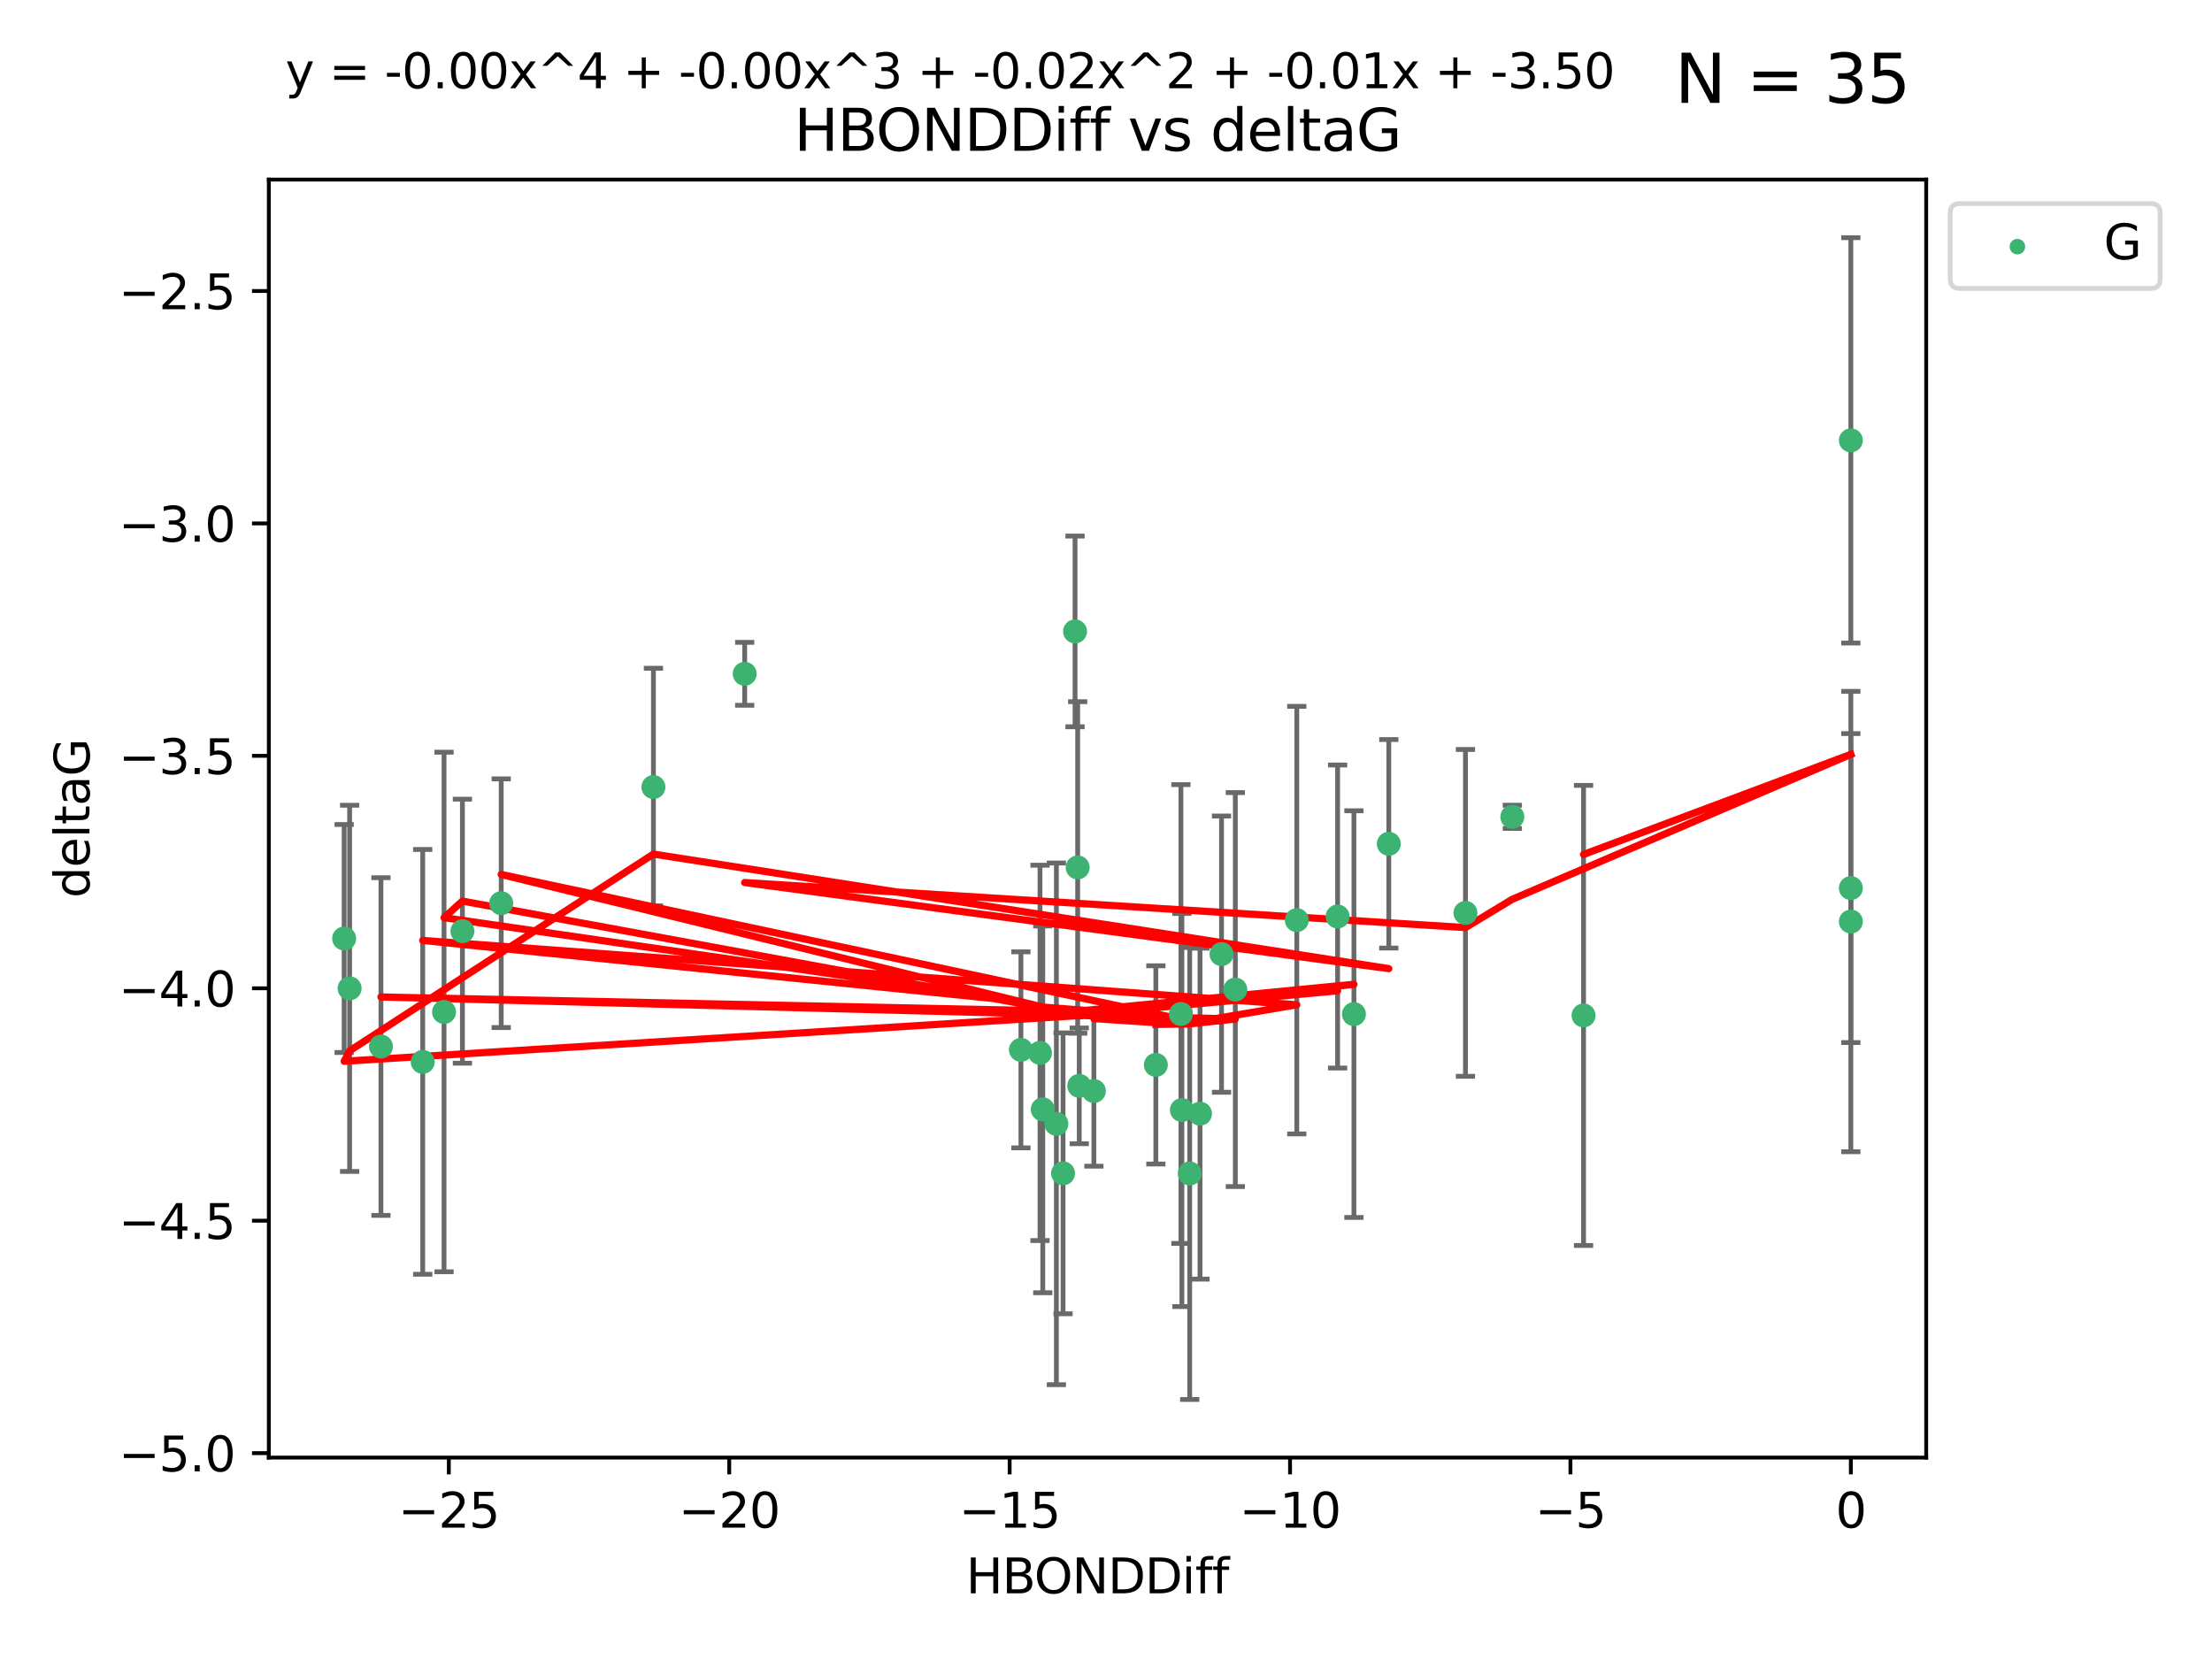 <?xml version="1.0" encoding="utf-8" standalone="no"?>
<!DOCTYPE svg PUBLIC "-//W3C//DTD SVG 1.1//EN"
  "http://www.w3.org/Graphics/SVG/1.1/DTD/svg11.dtd">
<svg xmlns:xlink="http://www.w3.org/1999/xlink" width="460.8pt" height="345.6pt" viewBox="0 0 460.8 345.6" xmlns="http://www.w3.org/2000/svg" version="1.1">
 <defs>
  <style type="text/css">*{stroke-linejoin: round; stroke-linecap: butt}</style>
 </defs>
 <g id="figure_1">
  <g id="patch_1">
   <path d="M 0 345.6 
L 460.8 345.6 
L 460.8 0 
L 0 0 
z
" style="fill: #ffffff"/>
  </g>
  <g id="axes_1">
   <g id="patch_2">
    <path d="M 56 303.64 
L 401.26 303.64 
L 401.26 37.411 
L 56 37.411 
z
" style="fill: #ffffff"/>
   </g>
   <g id="PathCollection_1">
    <defs>
     <path id="m35ddbffc65" d="M 0 1.118 
C 0.297 1.118 0.581 1 0.791 0.791 
C 1 0.581 1.118 0.297 1.118 0 
C 1.118 -0.297 1 -0.581 0.791 -0.791 
C 0.581 -1 0.297 -1.118 0 -1.118 
C -0.297 -1.118 -0.581 -1 -0.791 -0.791 
C -1 -0.581 -1.118 -0.297 -1.118 0 
C -1.118 0.297 -1 0.581 -0.791 0.791 
C -0.581 1 -0.297 1.118 0 1.118 
z
" style="stroke: #3cb371"/>
    </defs>
    <g clip-path="url(#p18e3b0a3c2)">
     <use xlink:href="#m35ddbffc65" x="240.786" y="221.839" style="fill: #3cb371; stroke: #3cb371"/>
     <use xlink:href="#m35ddbffc65" x="247.838" y="244.454" style="fill: #3cb371; stroke: #3cb371"/>
     <use xlink:href="#m35ddbffc65" x="257.34" y="206.146" style="fill: #3cb371; stroke: #3cb371"/>
     <use xlink:href="#m35ddbffc65" x="79.358" y="218.017" style="fill: #3cb371; stroke: #3cb371"/>
     <use xlink:href="#m35ddbffc65" x="220.062" y="234.121" style="fill: #3cb371; stroke: #3cb371"/>
     <use xlink:href="#m35ddbffc65" x="217.228" y="231.1" style="fill: #3cb371; stroke: #3cb371"/>
     <use xlink:href="#m35ddbffc65" x="96.328" y="193.984" style="fill: #3cb371; stroke: #3cb371"/>
     <use xlink:href="#m35ddbffc65" x="92.502" y="210.816" style="fill: #3cb371; stroke: #3cb371"/>
     <use xlink:href="#m35ddbffc65" x="212.677" y="218.701" style="fill: #3cb371; stroke: #3cb371"/>
     <use xlink:href="#m35ddbffc65" x="88.061" y="221.206" style="fill: #3cb371; stroke: #3cb371"/>
     <use xlink:href="#m35ddbffc65" x="270.146" y="191.682" style="fill: #3cb371; stroke: #3cb371"/>
     <use xlink:href="#m35ddbffc65" x="246.21" y="231.244" style="fill: #3cb371; stroke: #3cb371"/>
     <use xlink:href="#m35ddbffc65" x="246.006" y="211.237" style="fill: #3cb371; stroke: #3cb371"/>
     <use xlink:href="#m35ddbffc65" x="227.876" y="227.278" style="fill: #3cb371; stroke: #3cb371"/>
     <use xlink:href="#m35ddbffc65" x="249.983" y="231.996" style="fill: #3cb371; stroke: #3cb371"/>
     <use xlink:href="#m35ddbffc65" x="104.409" y="188.152" style="fill: #3cb371; stroke: #3cb371"/>
     <use xlink:href="#m35ddbffc65" x="224.828" y="226.203" style="fill: #3cb371; stroke: #3cb371"/>
     <use xlink:href="#m35ddbffc65" x="282.048" y="211.258" style="fill: #3cb371; stroke: #3cb371"/>
     <use xlink:href="#m35ddbffc65" x="221.453" y="244.427" style="fill: #3cb371; stroke: #3cb371"/>
     <use xlink:href="#m35ddbffc65" x="278.648" y="190.925" style="fill: #3cb371; stroke: #3cb371"/>
     <use xlink:href="#m35ddbffc65" x="223.952" y="131.536" style="fill: #3cb371; stroke: #3cb371"/>
     <use xlink:href="#m35ddbffc65" x="254.466" y="198.764" style="fill: #3cb371; stroke: #3cb371"/>
     <use xlink:href="#m35ddbffc65" x="216.649" y="219.335" style="fill: #3cb371; stroke: #3cb371"/>
     <use xlink:href="#m35ddbffc65" x="224.498" y="180.705" style="fill: #3cb371; stroke: #3cb371"/>
     <use xlink:href="#m35ddbffc65" x="71.694" y="195.507" style="fill: #3cb371; stroke: #3cb371"/>
     <use xlink:href="#m35ddbffc65" x="72.833" y="205.891" style="fill: #3cb371; stroke: #3cb371"/>
     <use xlink:href="#m35ddbffc65" x="136.12" y="163.954" style="fill: #3cb371; stroke: #3cb371"/>
     <use xlink:href="#m35ddbffc65" x="289.314" y="175.78" style="fill: #3cb371; stroke: #3cb371"/>
     <use xlink:href="#m35ddbffc65" x="155.133" y="140.365" style="fill: #3cb371; stroke: #3cb371"/>
     <use xlink:href="#m35ddbffc65" x="305.283" y="190.172" style="fill: #3cb371; stroke: #3cb371"/>
     <use xlink:href="#m35ddbffc65" x="315.046" y="170.16" style="fill: #3cb371; stroke: #3cb371"/>
     <use xlink:href="#m35ddbffc65" x="385.566" y="91.737" style="fill: #3cb371; stroke: #3cb371"/>
     <use xlink:href="#m35ddbffc65" x="385.566" y="191.977" style="fill: #3cb371; stroke: #3cb371"/>
     <use xlink:href="#m35ddbffc65" x="329.882" y="211.534" style="fill: #3cb371; stroke: #3cb371"/>
     <use xlink:href="#m35ddbffc65" x="385.566" y="185.004" style="fill: #3cb371; stroke: #3cb371"/>
    </g>
   </g>
   <g id="matplotlib.axis_1">
    <g id="xtick_1">
     <g id="line2d_1">
      <defs>
       <path id="m7c3ad7e7d5" d="M 0 0 
L 0 3.5 
" style="stroke: #000000; stroke-width: 0.8"/>
      </defs>
      <g>
       <use xlink:href="#m7c3ad7e7d5" x="93.498" y="303.64" style="stroke: #000000; stroke-width: 0.8"/>
      </g>
     </g>
     <g id="text_1">
      <!-- −25 -->
      <g transform="translate(82.946 318.238)scale(0.1 -0.1)">
       <defs>
        <path id="DejaVuSans-2212" d="M 678 2272 
L 4684 2272 
L 4684 1741 
L 678 1741 
L 678 2272 
z
" transform="scale(0.016)"/>
        <path id="DejaVuSans-32" d="M 1228 531 
L 3431 531 
L 3431 0 
L 469 0 
L 469 531 
Q 828 903 1448 1529 
Q 2069 2156 2228 2338 
Q 2531 2678 2651 2914 
Q 2772 3150 2772 3378 
Q 2772 3750 2511 3984 
Q 2250 4219 1831 4219 
Q 1534 4219 1204 4116 
Q 875 4013 500 3803 
L 500 4441 
Q 881 4594 1212 4672 
Q 1544 4750 1819 4750 
Q 2544 4750 2975 4387 
Q 3406 4025 3406 3419 
Q 3406 3131 3298 2873 
Q 3191 2616 2906 2266 
Q 2828 2175 2409 1742 
Q 1991 1309 1228 531 
z
" transform="scale(0.016)"/>
        <path id="DejaVuSans-35" d="M 691 4666 
L 3169 4666 
L 3169 4134 
L 1269 4134 
L 1269 2991 
Q 1406 3038 1543 3061 
Q 1681 3084 1819 3084 
Q 2600 3084 3056 2656 
Q 3513 2228 3513 1497 
Q 3513 744 3044 326 
Q 2575 -91 1722 -91 
Q 1428 -91 1123 -41 
Q 819 9 494 109 
L 494 744 
Q 775 591 1075 516 
Q 1375 441 1709 441 
Q 2250 441 2565 725 
Q 2881 1009 2881 1497 
Q 2881 1984 2565 2268 
Q 2250 2553 1709 2553 
Q 1456 2553 1204 2497 
Q 953 2441 691 2322 
L 691 4666 
z
" transform="scale(0.016)"/>
       </defs>
       <use xlink:href="#DejaVuSans-2212"/>
       <use xlink:href="#DejaVuSans-32" x="83.789"/>
       <use xlink:href="#DejaVuSans-35" x="147.412"/>
      </g>
     </g>
    </g>
    <g id="xtick_2">
     <g id="line2d_2">
      <g>
       <use xlink:href="#m7c3ad7e7d5" x="151.912" y="303.64" style="stroke: #000000; stroke-width: 0.8"/>
      </g>
     </g>
     <g id="text_2">
      <!-- −20 -->
      <g transform="translate(141.36 318.238)scale(0.1 -0.1)">
       <defs>
        <path id="DejaVuSans-30" d="M 2034 4250 
Q 1547 4250 1301 3770 
Q 1056 3291 1056 2328 
Q 1056 1369 1301 889 
Q 1547 409 2034 409 
Q 2525 409 2770 889 
Q 3016 1369 3016 2328 
Q 3016 3291 2770 3770 
Q 2525 4250 2034 4250 
z
M 2034 4750 
Q 2819 4750 3233 4129 
Q 3647 3509 3647 2328 
Q 3647 1150 3233 529 
Q 2819 -91 2034 -91 
Q 1250 -91 836 529 
Q 422 1150 422 2328 
Q 422 3509 836 4129 
Q 1250 4750 2034 4750 
z
" transform="scale(0.016)"/>
       </defs>
       <use xlink:href="#DejaVuSans-2212"/>
       <use xlink:href="#DejaVuSans-32" x="83.789"/>
       <use xlink:href="#DejaVuSans-30" x="147.412"/>
      </g>
     </g>
    </g>
    <g id="xtick_3">
     <g id="line2d_3">
      <g>
       <use xlink:href="#m7c3ad7e7d5" x="210.326" y="303.64" style="stroke: #000000; stroke-width: 0.8"/>
      </g>
     </g>
     <g id="text_3">
      <!-- −15 -->
      <g transform="translate(199.773 318.238)scale(0.1 -0.1)">
       <defs>
        <path id="DejaVuSans-31" d="M 794 531 
L 1825 531 
L 1825 4091 
L 703 3866 
L 703 4441 
L 1819 4666 
L 2450 4666 
L 2450 531 
L 3481 531 
L 3481 0 
L 794 0 
L 794 531 
z
" transform="scale(0.016)"/>
       </defs>
       <use xlink:href="#DejaVuSans-2212"/>
       <use xlink:href="#DejaVuSans-31" x="83.789"/>
       <use xlink:href="#DejaVuSans-35" x="147.412"/>
      </g>
     </g>
    </g>
    <g id="xtick_4">
     <g id="line2d_4">
      <g>
       <use xlink:href="#m7c3ad7e7d5" x="268.739" y="303.64" style="stroke: #000000; stroke-width: 0.8"/>
      </g>
     </g>
     <g id="text_4">
      <!-- −10 -->
      <g transform="translate(258.187 318.238)scale(0.1 -0.1)">
       <use xlink:href="#DejaVuSans-2212"/>
       <use xlink:href="#DejaVuSans-31" x="83.789"/>
       <use xlink:href="#DejaVuSans-30" x="147.412"/>
      </g>
     </g>
    </g>
    <g id="xtick_5">
     <g id="line2d_5">
      <g>
       <use xlink:href="#m7c3ad7e7d5" x="327.153" y="303.64" style="stroke: #000000; stroke-width: 0.8"/>
      </g>
     </g>
     <g id="text_5">
      <!-- −5 -->
      <g transform="translate(319.782 318.238)scale(0.1 -0.1)">
       <use xlink:href="#DejaVuSans-2212"/>
       <use xlink:href="#DejaVuSans-35" x="83.789"/>
      </g>
     </g>
    </g>
    <g id="xtick_6">
     <g id="line2d_6">
      <g>
       <use xlink:href="#m7c3ad7e7d5" x="385.566" y="303.64" style="stroke: #000000; stroke-width: 0.8"/>
      </g>
     </g>
     <g id="text_6">
      <!-- 0 -->
      <g transform="translate(382.385 318.238)scale(0.1 -0.1)">
       <use xlink:href="#DejaVuSans-30"/>
      </g>
     </g>
    </g>
    <g id="text_7">
     <!-- HBONDDiff -->
     <g transform="translate(201.241 331.917)scale(0.1 -0.1)">
      <defs>
       <path id="DejaVuSans-48" d="M 628 4666 
L 1259 4666 
L 1259 2753 
L 3553 2753 
L 3553 4666 
L 4184 4666 
L 4184 0 
L 3553 0 
L 3553 2222 
L 1259 2222 
L 1259 0 
L 628 0 
L 628 4666 
z
" transform="scale(0.016)"/>
       <path id="DejaVuSans-42" d="M 1259 2228 
L 1259 519 
L 2272 519 
Q 2781 519 3026 730 
Q 3272 941 3272 1375 
Q 3272 1813 3026 2020 
Q 2781 2228 2272 2228 
L 1259 2228 
z
M 1259 4147 
L 1259 2741 
L 2194 2741 
Q 2656 2741 2882 2914 
Q 3109 3088 3109 3444 
Q 3109 3797 2882 3972 
Q 2656 4147 2194 4147 
L 1259 4147 
z
M 628 4666 
L 2241 4666 
Q 2963 4666 3353 4366 
Q 3744 4066 3744 3513 
Q 3744 3084 3544 2831 
Q 3344 2578 2956 2516 
Q 3422 2416 3680 2098 
Q 3938 1781 3938 1306 
Q 3938 681 3513 340 
Q 3088 0 2303 0 
L 628 0 
L 628 4666 
z
" transform="scale(0.016)"/>
       <path id="DejaVuSans-4f" d="M 2522 4238 
Q 1834 4238 1429 3725 
Q 1025 3213 1025 2328 
Q 1025 1447 1429 934 
Q 1834 422 2522 422 
Q 3209 422 3611 934 
Q 4013 1447 4013 2328 
Q 4013 3213 3611 3725 
Q 3209 4238 2522 4238 
z
M 2522 4750 
Q 3503 4750 4090 4092 
Q 4678 3434 4678 2328 
Q 4678 1225 4090 567 
Q 3503 -91 2522 -91 
Q 1538 -91 948 565 
Q 359 1222 359 2328 
Q 359 3434 948 4092 
Q 1538 4750 2522 4750 
z
" transform="scale(0.016)"/>
       <path id="DejaVuSans-4e" d="M 628 4666 
L 1478 4666 
L 3547 763 
L 3547 4666 
L 4159 4666 
L 4159 0 
L 3309 0 
L 1241 3903 
L 1241 0 
L 628 0 
L 628 4666 
z
" transform="scale(0.016)"/>
       <path id="DejaVuSans-44" d="M 1259 4147 
L 1259 519 
L 2022 519 
Q 2988 519 3436 956 
Q 3884 1394 3884 2338 
Q 3884 3275 3436 3711 
Q 2988 4147 2022 4147 
L 1259 4147 
z
M 628 4666 
L 1925 4666 
Q 3281 4666 3915 4102 
Q 4550 3538 4550 2338 
Q 4550 1131 3912 565 
Q 3275 0 1925 0 
L 628 0 
L 628 4666 
z
" transform="scale(0.016)"/>
       <path id="DejaVuSans-69" d="M 603 3500 
L 1178 3500 
L 1178 0 
L 603 0 
L 603 3500 
z
M 603 4863 
L 1178 4863 
L 1178 4134 
L 603 4134 
L 603 4863 
z
" transform="scale(0.016)"/>
       <path id="DejaVuSans-66" d="M 2375 4863 
L 2375 4384 
L 1825 4384 
Q 1516 4384 1395 4259 
Q 1275 4134 1275 3809 
L 1275 3500 
L 2222 3500 
L 2222 3053 
L 1275 3053 
L 1275 0 
L 697 0 
L 697 3053 
L 147 3053 
L 147 3500 
L 697 3500 
L 697 3744 
Q 697 4328 969 4595 
Q 1241 4863 1831 4863 
L 2375 4863 
z
" transform="scale(0.016)"/>
      </defs>
      <use xlink:href="#DejaVuSans-48"/>
      <use xlink:href="#DejaVuSans-42" x="75.195"/>
      <use xlink:href="#DejaVuSans-4f" x="142.049"/>
      <use xlink:href="#DejaVuSans-4e" x="220.76"/>
      <use xlink:href="#DejaVuSans-44" x="295.564"/>
      <use xlink:href="#DejaVuSans-44" x="372.566"/>
      <use xlink:href="#DejaVuSans-69" x="449.568"/>
      <use xlink:href="#DejaVuSans-66" x="477.352"/>
      <use xlink:href="#DejaVuSans-66" x="512.557"/>
     </g>
    </g>
   </g>
   <g id="matplotlib.axis_2">
    <g id="ytick_1">
     <g id="line2d_7">
      <defs>
       <path id="m0d43b594f1" d="M 0 0 
L -3.5 0 
" style="stroke: #000000; stroke-width: 0.8"/>
      </defs>
      <g>
       <use xlink:href="#m0d43b594f1" x="56" y="302.714" style="stroke: #000000; stroke-width: 0.8"/>
      </g>
     </g>
     <g id="text_8">
      <!-- −5.0 -->
      <g transform="translate(24.717 306.513)scale(0.1 -0.1)">
       <defs>
        <path id="DejaVuSans-2e" d="M 684 794 
L 1344 794 
L 1344 0 
L 684 0 
L 684 794 
z
" transform="scale(0.016)"/>
       </defs>
       <use xlink:href="#DejaVuSans-2212"/>
       <use xlink:href="#DejaVuSans-35" x="83.789"/>
       <use xlink:href="#DejaVuSans-2e" x="147.412"/>
       <use xlink:href="#DejaVuSans-30" x="179.199"/>
      </g>
     </g>
    </g>
    <g id="ytick_2">
     <g id="line2d_8">
      <g>
       <use xlink:href="#m0d43b594f1" x="56" y="254.295" style="stroke: #000000; stroke-width: 0.8"/>
      </g>
     </g>
     <g id="text_9">
      <!-- −4.5 -->
      <g transform="translate(24.717 258.094)scale(0.1 -0.1)">
       <defs>
        <path id="DejaVuSans-34" d="M 2419 4116 
L 825 1625 
L 2419 1625 
L 2419 4116 
z
M 2253 4666 
L 3047 4666 
L 3047 1625 
L 3713 1625 
L 3713 1100 
L 3047 1100 
L 3047 0 
L 2419 0 
L 2419 1100 
L 313 1100 
L 313 1709 
L 2253 4666 
z
" transform="scale(0.016)"/>
       </defs>
       <use xlink:href="#DejaVuSans-2212"/>
       <use xlink:href="#DejaVuSans-34" x="83.789"/>
       <use xlink:href="#DejaVuSans-2e" x="147.412"/>
       <use xlink:href="#DejaVuSans-35" x="179.199"/>
      </g>
     </g>
    </g>
    <g id="ytick_3">
     <g id="line2d_9">
      <g>
       <use xlink:href="#m0d43b594f1" x="56" y="205.876" style="stroke: #000000; stroke-width: 0.8"/>
      </g>
     </g>
     <g id="text_10">
      <!-- −4.0 -->
      <g transform="translate(24.717 209.675)scale(0.1 -0.1)">
       <use xlink:href="#DejaVuSans-2212"/>
       <use xlink:href="#DejaVuSans-34" x="83.789"/>
       <use xlink:href="#DejaVuSans-2e" x="147.412"/>
       <use xlink:href="#DejaVuSans-30" x="179.199"/>
      </g>
     </g>
    </g>
    <g id="ytick_4">
     <g id="line2d_10">
      <g>
       <use xlink:href="#m0d43b594f1" x="56" y="157.456" style="stroke: #000000; stroke-width: 0.8"/>
      </g>
     </g>
     <g id="text_11">
      <!-- −3.5 -->
      <g transform="translate(24.717 161.256)scale(0.1 -0.1)">
       <defs>
        <path id="DejaVuSans-33" d="M 2597 2516 
Q 3050 2419 3304 2112 
Q 3559 1806 3559 1356 
Q 3559 666 3084 287 
Q 2609 -91 1734 -91 
Q 1441 -91 1130 -33 
Q 819 25 488 141 
L 488 750 
Q 750 597 1062 519 
Q 1375 441 1716 441 
Q 2309 441 2620 675 
Q 2931 909 2931 1356 
Q 2931 1769 2642 2001 
Q 2353 2234 1838 2234 
L 1294 2234 
L 1294 2753 
L 1863 2753 
Q 2328 2753 2575 2939 
Q 2822 3125 2822 3475 
Q 2822 3834 2567 4026 
Q 2313 4219 1838 4219 
Q 1578 4219 1281 4162 
Q 984 4106 628 3988 
L 628 4550 
Q 988 4650 1302 4700 
Q 1616 4750 1894 4750 
Q 2613 4750 3031 4423 
Q 3450 4097 3450 3541 
Q 3450 3153 3228 2886 
Q 3006 2619 2597 2516 
z
" transform="scale(0.016)"/>
       </defs>
       <use xlink:href="#DejaVuSans-2212"/>
       <use xlink:href="#DejaVuSans-33" x="83.789"/>
       <use xlink:href="#DejaVuSans-2e" x="147.412"/>
       <use xlink:href="#DejaVuSans-35" x="179.199"/>
      </g>
     </g>
    </g>
    <g id="ytick_5">
     <g id="line2d_11">
      <g>
       <use xlink:href="#m0d43b594f1" x="56" y="109.037" style="stroke: #000000; stroke-width: 0.8"/>
      </g>
     </g>
     <g id="text_12">
      <!-- −3.0 -->
      <g transform="translate(24.717 112.837)scale(0.1 -0.1)">
       <use xlink:href="#DejaVuSans-2212"/>
       <use xlink:href="#DejaVuSans-33" x="83.789"/>
       <use xlink:href="#DejaVuSans-2e" x="147.412"/>
       <use xlink:href="#DejaVuSans-30" x="179.199"/>
      </g>
     </g>
    </g>
    <g id="ytick_6">
     <g id="line2d_12">
      <g>
       <use xlink:href="#m0d43b594f1" x="56" y="60.618" style="stroke: #000000; stroke-width: 0.8"/>
      </g>
     </g>
     <g id="text_13">
      <!-- −2.5 -->
      <g transform="translate(24.717 64.417)scale(0.1 -0.1)">
       <use xlink:href="#DejaVuSans-2212"/>
       <use xlink:href="#DejaVuSans-32" x="83.789"/>
       <use xlink:href="#DejaVuSans-2e" x="147.412"/>
       <use xlink:href="#DejaVuSans-35" x="179.199"/>
      </g>
     </g>
    </g>
    <g id="text_14">
     <!-- deltaG -->
     <g transform="translate(18.637 187.064)rotate(-90)scale(0.1 -0.1)">
      <defs>
       <path id="DejaVuSans-64" d="M 2906 2969 
L 2906 4863 
L 3481 4863 
L 3481 0 
L 2906 0 
L 2906 525 
Q 2725 213 2448 61 
Q 2172 -91 1784 -91 
Q 1150 -91 751 415 
Q 353 922 353 1747 
Q 353 2572 751 3078 
Q 1150 3584 1784 3584 
Q 2172 3584 2448 3432 
Q 2725 3281 2906 2969 
z
M 947 1747 
Q 947 1113 1208 752 
Q 1469 391 1925 391 
Q 2381 391 2643 752 
Q 2906 1113 2906 1747 
Q 2906 2381 2643 2742 
Q 2381 3103 1925 3103 
Q 1469 3103 1208 2742 
Q 947 2381 947 1747 
z
" transform="scale(0.016)"/>
       <path id="DejaVuSans-65" d="M 3597 1894 
L 3597 1613 
L 953 1613 
Q 991 1019 1311 708 
Q 1631 397 2203 397 
Q 2534 397 2845 478 
Q 3156 559 3463 722 
L 3463 178 
Q 3153 47 2828 -22 
Q 2503 -91 2169 -91 
Q 1331 -91 842 396 
Q 353 884 353 1716 
Q 353 2575 817 3079 
Q 1281 3584 2069 3584 
Q 2775 3584 3186 3129 
Q 3597 2675 3597 1894 
z
M 3022 2063 
Q 3016 2534 2758 2815 
Q 2500 3097 2075 3097 
Q 1594 3097 1305 2825 
Q 1016 2553 972 2059 
L 3022 2063 
z
" transform="scale(0.016)"/>
       <path id="DejaVuSans-6c" d="M 603 4863 
L 1178 4863 
L 1178 0 
L 603 0 
L 603 4863 
z
" transform="scale(0.016)"/>
       <path id="DejaVuSans-74" d="M 1172 4494 
L 1172 3500 
L 2356 3500 
L 2356 3053 
L 1172 3053 
L 1172 1153 
Q 1172 725 1289 603 
Q 1406 481 1766 481 
L 2356 481 
L 2356 0 
L 1766 0 
Q 1100 0 847 248 
Q 594 497 594 1153 
L 594 3053 
L 172 3053 
L 172 3500 
L 594 3500 
L 594 4494 
L 1172 4494 
z
" transform="scale(0.016)"/>
       <path id="DejaVuSans-61" d="M 2194 1759 
Q 1497 1759 1228 1600 
Q 959 1441 959 1056 
Q 959 750 1161 570 
Q 1363 391 1709 391 
Q 2188 391 2477 730 
Q 2766 1069 2766 1631 
L 2766 1759 
L 2194 1759 
z
M 3341 1997 
L 3341 0 
L 2766 0 
L 2766 531 
Q 2569 213 2275 61 
Q 1981 -91 1556 -91 
Q 1019 -91 701 211 
Q 384 513 384 1019 
Q 384 1609 779 1909 
Q 1175 2209 1959 2209 
L 2766 2209 
L 2766 2266 
Q 2766 2663 2505 2880 
Q 2244 3097 1772 3097 
Q 1472 3097 1187 3025 
Q 903 2953 641 2809 
L 641 3341 
Q 956 3463 1253 3523 
Q 1550 3584 1831 3584 
Q 2591 3584 2966 3190 
Q 3341 2797 3341 1997 
z
" transform="scale(0.016)"/>
       <path id="DejaVuSans-47" d="M 3809 666 
L 3809 1919 
L 2778 1919 
L 2778 2438 
L 4434 2438 
L 4434 434 
Q 4069 175 3628 42 
Q 3188 -91 2688 -91 
Q 1594 -91 976 548 
Q 359 1188 359 2328 
Q 359 3472 976 4111 
Q 1594 4750 2688 4750 
Q 3144 4750 3555 4637 
Q 3966 4525 4313 4306 
L 4313 3634 
Q 3963 3931 3569 4081 
Q 3175 4231 2741 4231 
Q 1884 4231 1454 3753 
Q 1025 3275 1025 2328 
Q 1025 1384 1454 906 
Q 1884 428 2741 428 
Q 3075 428 3337 486 
Q 3600 544 3809 666 
z
" transform="scale(0.016)"/>
      </defs>
      <use xlink:href="#DejaVuSans-64"/>
      <use xlink:href="#DejaVuSans-65" x="63.477"/>
      <use xlink:href="#DejaVuSans-6c" x="125"/>
      <use xlink:href="#DejaVuSans-74" x="152.783"/>
      <use xlink:href="#DejaVuSans-61" x="191.992"/>
      <use xlink:href="#DejaVuSans-47" x="253.271"/>
     </g>
    </g>
   </g>
   <g id="LineCollection_1">
    <path d="M 240.786 242.486 
L 240.786 201.192 
" clip-path="url(#p18e3b0a3c2)" style="fill: none; stroke: #696969"/>
    <path d="M 247.838 291.539 
L 247.838 197.37 
" clip-path="url(#p18e3b0a3c2)" style="fill: none; stroke: #696969"/>
    <path d="M 257.34 247.18 
L 257.34 165.112 
" clip-path="url(#p18e3b0a3c2)" style="fill: none; stroke: #696969"/>
    <path d="M 79.358 253.19 
L 79.358 182.843 
" clip-path="url(#p18e3b0a3c2)" style="fill: none; stroke: #696969"/>
    <path d="M 220.062 288.458 
L 220.062 179.784 
" clip-path="url(#p18e3b0a3c2)" style="fill: none; stroke: #696969"/>
    <path d="M 217.228 269.304 
L 217.228 192.895 
" clip-path="url(#p18e3b0a3c2)" style="fill: none; stroke: #696969"/>
    <path d="M 96.328 221.488 
L 96.328 166.48 
" clip-path="url(#p18e3b0a3c2)" style="fill: none; stroke: #696969"/>
    <path d="M 92.502 264.935 
L 92.502 156.697 
" clip-path="url(#p18e3b0a3c2)" style="fill: none; stroke: #696969"/>
    <path d="M 212.677 239.121 
L 212.677 198.282 
" clip-path="url(#p18e3b0a3c2)" style="fill: none; stroke: #696969"/>
    <path d="M 88.061 265.453 
L 88.061 176.958 
" clip-path="url(#p18e3b0a3c2)" style="fill: none; stroke: #696969"/>
    <path d="M 270.146 236.221 
L 270.146 147.143 
" clip-path="url(#p18e3b0a3c2)" style="fill: none; stroke: #696969"/>
    <path d="M 246.21 272.186 
L 246.21 190.302 
" clip-path="url(#p18e3b0a3c2)" style="fill: none; stroke: #696969"/>
    <path d="M 246.006 259.022 
L 246.006 163.451 
" clip-path="url(#p18e3b0a3c2)" style="fill: none; stroke: #696969"/>
    <path d="M 227.876 242.937 
L 227.876 211.62 
" clip-path="url(#p18e3b0a3c2)" style="fill: none; stroke: #696969"/>
    <path d="M 249.983 266.465 
L 249.983 197.526 
" clip-path="url(#p18e3b0a3c2)" style="fill: none; stroke: #696969"/>
    <path d="M 104.409 214.056 
L 104.409 162.249 
" clip-path="url(#p18e3b0a3c2)" style="fill: none; stroke: #696969"/>
    <path d="M 224.828 238.261 
L 224.828 214.145 
" clip-path="url(#p18e3b0a3c2)" style="fill: none; stroke: #696969"/>
    <path d="M 282.048 253.617 
L 282.048 168.899 
" clip-path="url(#p18e3b0a3c2)" style="fill: none; stroke: #696969"/>
    <path d="M 221.453 273.681 
L 221.453 215.173 
" clip-path="url(#p18e3b0a3c2)" style="fill: none; stroke: #696969"/>
    <path d="M 278.648 222.489 
L 278.648 159.361 
" clip-path="url(#p18e3b0a3c2)" style="fill: none; stroke: #696969"/>
    <path d="M 223.952 151.399 
L 223.952 111.672 
" clip-path="url(#p18e3b0a3c2)" style="fill: none; stroke: #696969"/>
    <path d="M 254.466 227.537 
L 254.466 169.991 
" clip-path="url(#p18e3b0a3c2)" style="fill: none; stroke: #696969"/>
    <path d="M 216.649 258.429 
L 216.649 180.24 
" clip-path="url(#p18e3b0a3c2)" style="fill: none; stroke: #696969"/>
    <path d="M 224.498 215.241 
L 224.498 146.169 
" clip-path="url(#p18e3b0a3c2)" style="fill: none; stroke: #696969"/>
    <path d="M 71.694 219.255 
L 71.694 171.758 
" clip-path="url(#p18e3b0a3c2)" style="fill: none; stroke: #696969"/>
    <path d="M 72.833 244.031 
L 72.833 167.751 
" clip-path="url(#p18e3b0a3c2)" style="fill: none; stroke: #696969"/>
    <path d="M 136.12 188.697 
L 136.12 139.212 
" clip-path="url(#p18e3b0a3c2)" style="fill: none; stroke: #696969"/>
    <path d="M 289.314 197.499 
L 289.314 154.062 
" clip-path="url(#p18e3b0a3c2)" style="fill: none; stroke: #696969"/>
    <path d="M 155.133 146.921 
L 155.133 133.808 
" clip-path="url(#p18e3b0a3c2)" style="fill: none; stroke: #696969"/>
    <path d="M 305.283 224.211 
L 305.283 156.133 
" clip-path="url(#p18e3b0a3c2)" style="fill: none; stroke: #696969"/>
    <path d="M 315.046 172.577 
L 315.046 167.743 
" clip-path="url(#p18e3b0a3c2)" style="fill: none; stroke: #696969"/>
    <path d="M 385.566 133.961 
L 385.566 49.513 
" clip-path="url(#p18e3b0a3c2)" style="fill: none; stroke: #696969"/>
    <path d="M 385.566 239.933 
L 385.566 144.021 
" clip-path="url(#p18e3b0a3c2)" style="fill: none; stroke: #696969"/>
    <path d="M 329.882 259.458 
L 329.882 163.611 
" clip-path="url(#p18e3b0a3c2)" style="fill: none; stroke: #696969"/>
    <path d="M 385.566 217.186 
L 385.566 152.823 
" clip-path="url(#p18e3b0a3c2)" style="fill: none; stroke: #696969"/>
   </g>
   <g id="line2d_13">
    <defs>
     <path id="mef84f514df" d="M 2 0 
L -2 -0 
" style="stroke: #696969"/>
    </defs>
    <g clip-path="url(#p18e3b0a3c2)">
     <use xlink:href="#mef84f514df" x="240.786" y="242.486" style="fill: #696969; stroke: #696969"/>
     <use xlink:href="#mef84f514df" x="247.838" y="291.539" style="fill: #696969; stroke: #696969"/>
     <use xlink:href="#mef84f514df" x="257.34" y="247.18" style="fill: #696969; stroke: #696969"/>
     <use xlink:href="#mef84f514df" x="79.358" y="253.19" style="fill: #696969; stroke: #696969"/>
     <use xlink:href="#mef84f514df" x="220.062" y="288.458" style="fill: #696969; stroke: #696969"/>
     <use xlink:href="#mef84f514df" x="217.228" y="269.304" style="fill: #696969; stroke: #696969"/>
     <use xlink:href="#mef84f514df" x="96.328" y="221.488" style="fill: #696969; stroke: #696969"/>
     <use xlink:href="#mef84f514df" x="92.502" y="264.935" style="fill: #696969; stroke: #696969"/>
     <use xlink:href="#mef84f514df" x="212.677" y="239.121" style="fill: #696969; stroke: #696969"/>
     <use xlink:href="#mef84f514df" x="88.061" y="265.453" style="fill: #696969; stroke: #696969"/>
     <use xlink:href="#mef84f514df" x="270.146" y="236.221" style="fill: #696969; stroke: #696969"/>
     <use xlink:href="#mef84f514df" x="246.21" y="272.186" style="fill: #696969; stroke: #696969"/>
     <use xlink:href="#mef84f514df" x="246.006" y="259.022" style="fill: #696969; stroke: #696969"/>
     <use xlink:href="#mef84f514df" x="227.876" y="242.937" style="fill: #696969; stroke: #696969"/>
     <use xlink:href="#mef84f514df" x="249.983" y="266.465" style="fill: #696969; stroke: #696969"/>
     <use xlink:href="#mef84f514df" x="104.409" y="214.056" style="fill: #696969; stroke: #696969"/>
     <use xlink:href="#mef84f514df" x="224.828" y="238.261" style="fill: #696969; stroke: #696969"/>
     <use xlink:href="#mef84f514df" x="282.048" y="253.617" style="fill: #696969; stroke: #696969"/>
     <use xlink:href="#mef84f514df" x="221.453" y="273.681" style="fill: #696969; stroke: #696969"/>
     <use xlink:href="#mef84f514df" x="278.648" y="222.489" style="fill: #696969; stroke: #696969"/>
     <use xlink:href="#mef84f514df" x="223.952" y="151.399" style="fill: #696969; stroke: #696969"/>
     <use xlink:href="#mef84f514df" x="254.466" y="227.537" style="fill: #696969; stroke: #696969"/>
     <use xlink:href="#mef84f514df" x="216.649" y="258.429" style="fill: #696969; stroke: #696969"/>
     <use xlink:href="#mef84f514df" x="224.498" y="215.241" style="fill: #696969; stroke: #696969"/>
     <use xlink:href="#mef84f514df" x="71.694" y="219.255" style="fill: #696969; stroke: #696969"/>
     <use xlink:href="#mef84f514df" x="72.833" y="244.031" style="fill: #696969; stroke: #696969"/>
     <use xlink:href="#mef84f514df" x="136.12" y="188.697" style="fill: #696969; stroke: #696969"/>
     <use xlink:href="#mef84f514df" x="289.314" y="197.499" style="fill: #696969; stroke: #696969"/>
     <use xlink:href="#mef84f514df" x="155.133" y="146.921" style="fill: #696969; stroke: #696969"/>
     <use xlink:href="#mef84f514df" x="305.283" y="224.211" style="fill: #696969; stroke: #696969"/>
     <use xlink:href="#mef84f514df" x="315.046" y="172.577" style="fill: #696969; stroke: #696969"/>
     <use xlink:href="#mef84f514df" x="385.566" y="133.961" style="fill: #696969; stroke: #696969"/>
     <use xlink:href="#mef84f514df" x="385.566" y="239.933" style="fill: #696969; stroke: #696969"/>
     <use xlink:href="#mef84f514df" x="329.882" y="259.458" style="fill: #696969; stroke: #696969"/>
     <use xlink:href="#mef84f514df" x="385.566" y="217.186" style="fill: #696969; stroke: #696969"/>
    </g>
   </g>
   <g id="line2d_14">
    <g clip-path="url(#p18e3b0a3c2)">
     <use xlink:href="#mef84f514df" x="240.786" y="201.192" style="fill: #696969; stroke: #696969"/>
     <use xlink:href="#mef84f514df" x="247.838" y="197.37" style="fill: #696969; stroke: #696969"/>
     <use xlink:href="#mef84f514df" x="257.34" y="165.112" style="fill: #696969; stroke: #696969"/>
     <use xlink:href="#mef84f514df" x="79.358" y="182.843" style="fill: #696969; stroke: #696969"/>
     <use xlink:href="#mef84f514df" x="220.062" y="179.784" style="fill: #696969; stroke: #696969"/>
     <use xlink:href="#mef84f514df" x="217.228" y="192.895" style="fill: #696969; stroke: #696969"/>
     <use xlink:href="#mef84f514df" x="96.328" y="166.48" style="fill: #696969; stroke: #696969"/>
     <use xlink:href="#mef84f514df" x="92.502" y="156.697" style="fill: #696969; stroke: #696969"/>
     <use xlink:href="#mef84f514df" x="212.677" y="198.282" style="fill: #696969; stroke: #696969"/>
     <use xlink:href="#mef84f514df" x="88.061" y="176.958" style="fill: #696969; stroke: #696969"/>
     <use xlink:href="#mef84f514df" x="270.146" y="147.143" style="fill: #696969; stroke: #696969"/>
     <use xlink:href="#mef84f514df" x="246.21" y="190.302" style="fill: #696969; stroke: #696969"/>
     <use xlink:href="#mef84f514df" x="246.006" y="163.451" style="fill: #696969; stroke: #696969"/>
     <use xlink:href="#mef84f514df" x="227.876" y="211.62" style="fill: #696969; stroke: #696969"/>
     <use xlink:href="#mef84f514df" x="249.983" y="197.526" style="fill: #696969; stroke: #696969"/>
     <use xlink:href="#mef84f514df" x="104.409" y="162.249" style="fill: #696969; stroke: #696969"/>
     <use xlink:href="#mef84f514df" x="224.828" y="214.145" style="fill: #696969; stroke: #696969"/>
     <use xlink:href="#mef84f514df" x="282.048" y="168.899" style="fill: #696969; stroke: #696969"/>
     <use xlink:href="#mef84f514df" x="221.453" y="215.173" style="fill: #696969; stroke: #696969"/>
     <use xlink:href="#mef84f514df" x="278.648" y="159.361" style="fill: #696969; stroke: #696969"/>
     <use xlink:href="#mef84f514df" x="223.952" y="111.672" style="fill: #696969; stroke: #696969"/>
     <use xlink:href="#mef84f514df" x="254.466" y="169.991" style="fill: #696969; stroke: #696969"/>
     <use xlink:href="#mef84f514df" x="216.649" y="180.24" style="fill: #696969; stroke: #696969"/>
     <use xlink:href="#mef84f514df" x="224.498" y="146.169" style="fill: #696969; stroke: #696969"/>
     <use xlink:href="#mef84f514df" x="71.694" y="171.758" style="fill: #696969; stroke: #696969"/>
     <use xlink:href="#mef84f514df" x="72.833" y="167.751" style="fill: #696969; stroke: #696969"/>
     <use xlink:href="#mef84f514df" x="136.12" y="139.212" style="fill: #696969; stroke: #696969"/>
     <use xlink:href="#mef84f514df" x="289.314" y="154.062" style="fill: #696969; stroke: #696969"/>
     <use xlink:href="#mef84f514df" x="155.133" y="133.808" style="fill: #696969; stroke: #696969"/>
     <use xlink:href="#mef84f514df" x="305.283" y="156.133" style="fill: #696969; stroke: #696969"/>
     <use xlink:href="#mef84f514df" x="315.046" y="167.743" style="fill: #696969; stroke: #696969"/>
     <use xlink:href="#mef84f514df" x="385.566" y="49.513" style="fill: #696969; stroke: #696969"/>
     <use xlink:href="#mef84f514df" x="385.566" y="144.021" style="fill: #696969; stroke: #696969"/>
     <use xlink:href="#mef84f514df" x="329.882" y="163.611" style="fill: #696969; stroke: #696969"/>
     <use xlink:href="#mef84f514df" x="385.566" y="152.823" style="fill: #696969; stroke: #696969"/>
    </g>
   </g>
   <g id="line2d_15">
    <path d="M 240.786 213.407 
L 247.838 213.301 
L 257.34 212.277 
L 79.358 207.685 
L 220.062 210.614 
L 217.228 209.898 
L 96.328 187.712 
L 92.502 191.167 
L 212.677 208.597 
L 88.061 195.907 
L 270.146 209.317 
L 246.21 213.375 
L 246.006 213.382 
L 227.876 212.19 
L 249.983 213.159 
L 104.409 182.162 
L 224.828 211.647 
L 282.048 205.042 
L 221.453 210.938 
L 278.648 206.404 
L 223.952 211.474 
L 254.466 212.693 
L 216.649 209.743 
L 224.498 211.583 
L 71.694 221.084 
L 72.833 218.9 
L 136.12 177.918 
L 289.314 201.785 
L 155.133 183.85 
L 305.283 193.233 
L 315.046 187.333 
L 385.566 157.142 
L 385.566 157.142 
L 329.882 178 
L 385.566 157.142 
" clip-path="url(#p18e3b0a3c2)" style="fill: none; stroke: #ff0000; stroke-width: 1.5; stroke-linecap: square"/>
   </g>
   <g id="line2d_16">
    <defs>
     <path id="m6219eb95c3" d="M 0 2 
C 0.53 2 1.039 1.789 1.414 1.414 
C 1.789 1.039 2 0.53 2 0 
C 2 -0.53 1.789 -1.039 1.414 -1.414 
C 1.039 -1.789 0.53 -2 0 -2 
C -0.53 -2 -1.039 -1.789 -1.414 -1.414 
C -1.789 -1.039 -2 -0.53 -2 0 
C -2 0.53 -1.789 1.039 -1.414 1.414 
C -1.039 1.789 -0.53 2 0 2 
z
" style="stroke: #3cb371"/>
    </defs>
    <g clip-path="url(#p18e3b0a3c2)">
     <use xlink:href="#m6219eb95c3" x="240.786" y="221.839" style="fill: #3cb371; stroke: #3cb371"/>
     <use xlink:href="#m6219eb95c3" x="247.838" y="244.454" style="fill: #3cb371; stroke: #3cb371"/>
     <use xlink:href="#m6219eb95c3" x="257.34" y="206.146" style="fill: #3cb371; stroke: #3cb371"/>
     <use xlink:href="#m6219eb95c3" x="79.358" y="218.017" style="fill: #3cb371; stroke: #3cb371"/>
     <use xlink:href="#m6219eb95c3" x="220.062" y="234.121" style="fill: #3cb371; stroke: #3cb371"/>
     <use xlink:href="#m6219eb95c3" x="217.228" y="231.1" style="fill: #3cb371; stroke: #3cb371"/>
     <use xlink:href="#m6219eb95c3" x="96.328" y="193.984" style="fill: #3cb371; stroke: #3cb371"/>
     <use xlink:href="#m6219eb95c3" x="92.502" y="210.816" style="fill: #3cb371; stroke: #3cb371"/>
     <use xlink:href="#m6219eb95c3" x="212.677" y="218.701" style="fill: #3cb371; stroke: #3cb371"/>
     <use xlink:href="#m6219eb95c3" x="88.061" y="221.206" style="fill: #3cb371; stroke: #3cb371"/>
     <use xlink:href="#m6219eb95c3" x="270.146" y="191.682" style="fill: #3cb371; stroke: #3cb371"/>
     <use xlink:href="#m6219eb95c3" x="246.21" y="231.244" style="fill: #3cb371; stroke: #3cb371"/>
     <use xlink:href="#m6219eb95c3" x="246.006" y="211.237" style="fill: #3cb371; stroke: #3cb371"/>
     <use xlink:href="#m6219eb95c3" x="227.876" y="227.278" style="fill: #3cb371; stroke: #3cb371"/>
     <use xlink:href="#m6219eb95c3" x="249.983" y="231.996" style="fill: #3cb371; stroke: #3cb371"/>
     <use xlink:href="#m6219eb95c3" x="104.409" y="188.152" style="fill: #3cb371; stroke: #3cb371"/>
     <use xlink:href="#m6219eb95c3" x="224.828" y="226.203" style="fill: #3cb371; stroke: #3cb371"/>
     <use xlink:href="#m6219eb95c3" x="282.048" y="211.258" style="fill: #3cb371; stroke: #3cb371"/>
     <use xlink:href="#m6219eb95c3" x="221.453" y="244.427" style="fill: #3cb371; stroke: #3cb371"/>
     <use xlink:href="#m6219eb95c3" x="278.648" y="190.925" style="fill: #3cb371; stroke: #3cb371"/>
     <use xlink:href="#m6219eb95c3" x="223.952" y="131.536" style="fill: #3cb371; stroke: #3cb371"/>
     <use xlink:href="#m6219eb95c3" x="254.466" y="198.764" style="fill: #3cb371; stroke: #3cb371"/>
     <use xlink:href="#m6219eb95c3" x="216.649" y="219.335" style="fill: #3cb371; stroke: #3cb371"/>
     <use xlink:href="#m6219eb95c3" x="224.498" y="180.705" style="fill: #3cb371; stroke: #3cb371"/>
     <use xlink:href="#m6219eb95c3" x="71.694" y="195.507" style="fill: #3cb371; stroke: #3cb371"/>
     <use xlink:href="#m6219eb95c3" x="72.833" y="205.891" style="fill: #3cb371; stroke: #3cb371"/>
     <use xlink:href="#m6219eb95c3" x="136.12" y="163.954" style="fill: #3cb371; stroke: #3cb371"/>
     <use xlink:href="#m6219eb95c3" x="289.314" y="175.78" style="fill: #3cb371; stroke: #3cb371"/>
     <use xlink:href="#m6219eb95c3" x="155.133" y="140.365" style="fill: #3cb371; stroke: #3cb371"/>
     <use xlink:href="#m6219eb95c3" x="305.283" y="190.172" style="fill: #3cb371; stroke: #3cb371"/>
     <use xlink:href="#m6219eb95c3" x="315.046" y="170.16" style="fill: #3cb371; stroke: #3cb371"/>
     <use xlink:href="#m6219eb95c3" x="385.566" y="91.737" style="fill: #3cb371; stroke: #3cb371"/>
     <use xlink:href="#m6219eb95c3" x="385.566" y="191.977" style="fill: #3cb371; stroke: #3cb371"/>
     <use xlink:href="#m6219eb95c3" x="329.882" y="211.534" style="fill: #3cb371; stroke: #3cb371"/>
     <use xlink:href="#m6219eb95c3" x="385.566" y="185.004" style="fill: #3cb371; stroke: #3cb371"/>
    </g>
   </g>
   <g id="patch_3">
    <path d="M 56 303.64 
L 56 37.411 
" style="fill: none; stroke: #000000; stroke-width: 0.8; stroke-linejoin: miter; stroke-linecap: square"/>
   </g>
   <g id="patch_4">
    <path d="M 401.26 303.64 
L 401.26 37.411 
" style="fill: none; stroke: #000000; stroke-width: 0.8; stroke-linejoin: miter; stroke-linecap: square"/>
   </g>
   <g id="patch_5">
    <path d="M 56 303.64 
L 401.26 303.64 
" style="fill: none; stroke: #000000; stroke-width: 0.8; stroke-linejoin: miter; stroke-linecap: square"/>
   </g>
   <g id="patch_6">
    <path d="M 56 37.411 
L 401.26 37.411 
" style="fill: none; stroke: #000000; stroke-width: 0.8; stroke-linejoin: miter; stroke-linecap: square"/>
   </g>
   <g id="text_15">
    <!-- N = 35 -->
    <g transform="translate(348.888 21.426)scale(0.14 -0.14)">
     <defs>
      <path id="DejaVuSans-20" transform="scale(0.016)"/>
      <path id="DejaVuSans-3d" d="M 678 2906 
L 4684 2906 
L 4684 2381 
L 678 2381 
L 678 2906 
z
M 678 1631 
L 4684 1631 
L 4684 1100 
L 678 1100 
L 678 1631 
z
" transform="scale(0.016)"/>
     </defs>
     <use xlink:href="#DejaVuSans-4e"/>
     <use xlink:href="#DejaVuSans-20" x="74.805"/>
     <use xlink:href="#DejaVuSans-3d" x="106.592"/>
     <use xlink:href="#DejaVuSans-20" x="190.381"/>
     <use xlink:href="#DejaVuSans-33" x="222.168"/>
     <use xlink:href="#DejaVuSans-35" x="285.791"/>
    </g>
   </g>
   <g id="text_16">
    <!-- y = -0.00x^4 + -0.00x^3 + -0.02x^2 + -0.01x + -3.50 -->
    <g transform="translate(59.453 18.387)scale(0.1 -0.1)">
     <defs>
      <path id="DejaVuSans-79" d="M 2059 -325 
Q 1816 -950 1584 -1140 
Q 1353 -1331 966 -1331 
L 506 -1331 
L 506 -850 
L 844 -850 
Q 1081 -850 1212 -737 
Q 1344 -625 1503 -206 
L 1606 56 
L 191 3500 
L 800 3500 
L 1894 763 
L 2988 3500 
L 3597 3500 
L 2059 -325 
z
" transform="scale(0.016)"/>
      <path id="DejaVuSans-2d" d="M 313 2009 
L 1997 2009 
L 1997 1497 
L 313 1497 
L 313 2009 
z
" transform="scale(0.016)"/>
      <path id="DejaVuSans-78" d="M 3513 3500 
L 2247 1797 
L 3578 0 
L 2900 0 
L 1881 1375 
L 863 0 
L 184 0 
L 1544 1831 
L 300 3500 
L 978 3500 
L 1906 2253 
L 2834 3500 
L 3513 3500 
z
" transform="scale(0.016)"/>
      <path id="DejaVuSans-5e" d="M 2988 4666 
L 4684 2925 
L 4056 2925 
L 2681 4159 
L 1306 2925 
L 678 2925 
L 2375 4666 
L 2988 4666 
z
" transform="scale(0.016)"/>
      <path id="DejaVuSans-2b" d="M 2944 4013 
L 2944 2272 
L 4684 2272 
L 4684 1741 
L 2944 1741 
L 2944 0 
L 2419 0 
L 2419 1741 
L 678 1741 
L 678 2272 
L 2419 2272 
L 2419 4013 
L 2944 4013 
z
" transform="scale(0.016)"/>
     </defs>
     <use xlink:href="#DejaVuSans-79"/>
     <use xlink:href="#DejaVuSans-20" x="59.18"/>
     <use xlink:href="#DejaVuSans-3d" x="90.967"/>
     <use xlink:href="#DejaVuSans-20" x="174.756"/>
     <use xlink:href="#DejaVuSans-2d" x="206.543"/>
     <use xlink:href="#DejaVuSans-30" x="242.627"/>
     <use xlink:href="#DejaVuSans-2e" x="306.25"/>
     <use xlink:href="#DejaVuSans-30" x="338.037"/>
     <use xlink:href="#DejaVuSans-30" x="401.66"/>
     <use xlink:href="#DejaVuSans-78" x="465.283"/>
     <use xlink:href="#DejaVuSans-5e" x="524.463"/>
     <use xlink:href="#DejaVuSans-34" x="608.252"/>
     <use xlink:href="#DejaVuSans-20" x="671.875"/>
     <use xlink:href="#DejaVuSans-2b" x="703.662"/>
     <use xlink:href="#DejaVuSans-20" x="787.451"/>
     <use xlink:href="#DejaVuSans-2d" x="819.238"/>
     <use xlink:href="#DejaVuSans-30" x="855.322"/>
     <use xlink:href="#DejaVuSans-2e" x="918.945"/>
     <use xlink:href="#DejaVuSans-30" x="950.732"/>
     <use xlink:href="#DejaVuSans-30" x="1014.355"/>
     <use xlink:href="#DejaVuSans-78" x="1077.979"/>
     <use xlink:href="#DejaVuSans-5e" x="1137.158"/>
     <use xlink:href="#DejaVuSans-33" x="1220.947"/>
     <use xlink:href="#DejaVuSans-20" x="1284.57"/>
     <use xlink:href="#DejaVuSans-2b" x="1316.357"/>
     <use xlink:href="#DejaVuSans-20" x="1400.146"/>
     <use xlink:href="#DejaVuSans-2d" x="1431.934"/>
     <use xlink:href="#DejaVuSans-30" x="1468.018"/>
     <use xlink:href="#DejaVuSans-2e" x="1531.641"/>
     <use xlink:href="#DejaVuSans-30" x="1563.428"/>
     <use xlink:href="#DejaVuSans-32" x="1627.051"/>
     <use xlink:href="#DejaVuSans-78" x="1690.674"/>
     <use xlink:href="#DejaVuSans-5e" x="1749.854"/>
     <use xlink:href="#DejaVuSans-32" x="1833.643"/>
     <use xlink:href="#DejaVuSans-20" x="1897.266"/>
     <use xlink:href="#DejaVuSans-2b" x="1929.053"/>
     <use xlink:href="#DejaVuSans-20" x="2012.842"/>
     <use xlink:href="#DejaVuSans-2d" x="2044.629"/>
     <use xlink:href="#DejaVuSans-30" x="2080.713"/>
     <use xlink:href="#DejaVuSans-2e" x="2144.336"/>
     <use xlink:href="#DejaVuSans-30" x="2176.123"/>
     <use xlink:href="#DejaVuSans-31" x="2239.746"/>
     <use xlink:href="#DejaVuSans-78" x="2303.369"/>
     <use xlink:href="#DejaVuSans-20" x="2362.549"/>
     <use xlink:href="#DejaVuSans-2b" x="2394.336"/>
     <use xlink:href="#DejaVuSans-20" x="2478.125"/>
     <use xlink:href="#DejaVuSans-2d" x="2509.912"/>
     <use xlink:href="#DejaVuSans-33" x="2545.996"/>
     <use xlink:href="#DejaVuSans-2e" x="2609.619"/>
     <use xlink:href="#DejaVuSans-35" x="2641.406"/>
     <use xlink:href="#DejaVuSans-30" x="2705.029"/>
    </g>
   </g>
   <g id="text_17">
    <!-- HBONDDiff vs deltaG -->
    <g transform="translate(165.427 31.411)scale(0.12 -0.12)">
     <defs>
      <path id="DejaVuSans-76" d="M 191 3500 
L 800 3500 
L 1894 563 
L 2988 3500 
L 3597 3500 
L 2284 0 
L 1503 0 
L 191 3500 
z
" transform="scale(0.016)"/>
      <path id="DejaVuSans-73" d="M 2834 3397 
L 2834 2853 
Q 2591 2978 2328 3040 
Q 2066 3103 1784 3103 
Q 1356 3103 1142 2972 
Q 928 2841 928 2578 
Q 928 2378 1081 2264 
Q 1234 2150 1697 2047 
L 1894 2003 
Q 2506 1872 2764 1633 
Q 3022 1394 3022 966 
Q 3022 478 2636 193 
Q 2250 -91 1575 -91 
Q 1294 -91 989 -36 
Q 684 19 347 128 
L 347 722 
Q 666 556 975 473 
Q 1284 391 1588 391 
Q 1994 391 2212 530 
Q 2431 669 2431 922 
Q 2431 1156 2273 1281 
Q 2116 1406 1581 1522 
L 1381 1569 
Q 847 1681 609 1914 
Q 372 2147 372 2553 
Q 372 3047 722 3315 
Q 1072 3584 1716 3584 
Q 2034 3584 2315 3537 
Q 2597 3491 2834 3397 
z
" transform="scale(0.016)"/>
     </defs>
     <use xlink:href="#DejaVuSans-48"/>
     <use xlink:href="#DejaVuSans-42" x="75.195"/>
     <use xlink:href="#DejaVuSans-4f" x="142.049"/>
     <use xlink:href="#DejaVuSans-4e" x="220.76"/>
     <use xlink:href="#DejaVuSans-44" x="295.564"/>
     <use xlink:href="#DejaVuSans-44" x="372.566"/>
     <use xlink:href="#DejaVuSans-69" x="449.568"/>
     <use xlink:href="#DejaVuSans-66" x="477.352"/>
     <use xlink:href="#DejaVuSans-66" x="512.557"/>
     <use xlink:href="#DejaVuSans-20" x="547.762"/>
     <use xlink:href="#DejaVuSans-76" x="579.549"/>
     <use xlink:href="#DejaVuSans-73" x="638.729"/>
     <use xlink:href="#DejaVuSans-20" x="690.828"/>
     <use xlink:href="#DejaVuSans-64" x="722.615"/>
     <use xlink:href="#DejaVuSans-65" x="786.092"/>
     <use xlink:href="#DejaVuSans-6c" x="847.615"/>
     <use xlink:href="#DejaVuSans-74" x="875.398"/>
     <use xlink:href="#DejaVuSans-61" x="914.607"/>
     <use xlink:href="#DejaVuSans-47" x="975.887"/>
    </g>
   </g>
   <g id="legend_1">
    <g id="patch_7">
     <path d="M 408.26 60.089 
L 448.008 60.089 
Q 450.008 60.089 450.008 58.089 
L 450.008 44.411 
Q 450.008 42.411 448.008 42.411 
L 408.26 42.411 
Q 406.26 42.411 406.26 44.411 
L 406.26 58.089 
Q 406.26 60.089 408.26 60.089 
z
" style="fill: #ffffff; opacity: 0.8; stroke: #cccccc; stroke-linejoin: miter"/>
    </g>
    <g id="PathCollection_2">
     <g>
      <use xlink:href="#m35ddbffc65" x="420.26" y="51.385" style="fill: #3cb371; stroke: #3cb371"/>
     </g>
    </g>
    <g id="text_18">
     <!-- G -->
     <g transform="translate(438.26 54.01)scale(0.1 -0.1)">
      <use xlink:href="#DejaVuSans-47"/>
     </g>
    </g>
   </g>
  </g>
 </g>
 <defs>
  <clipPath id="p18e3b0a3c2">
   <rect x="56" y="37.411" width="345.26" height="266.229"/>
  </clipPath>
 </defs>
</svg>
